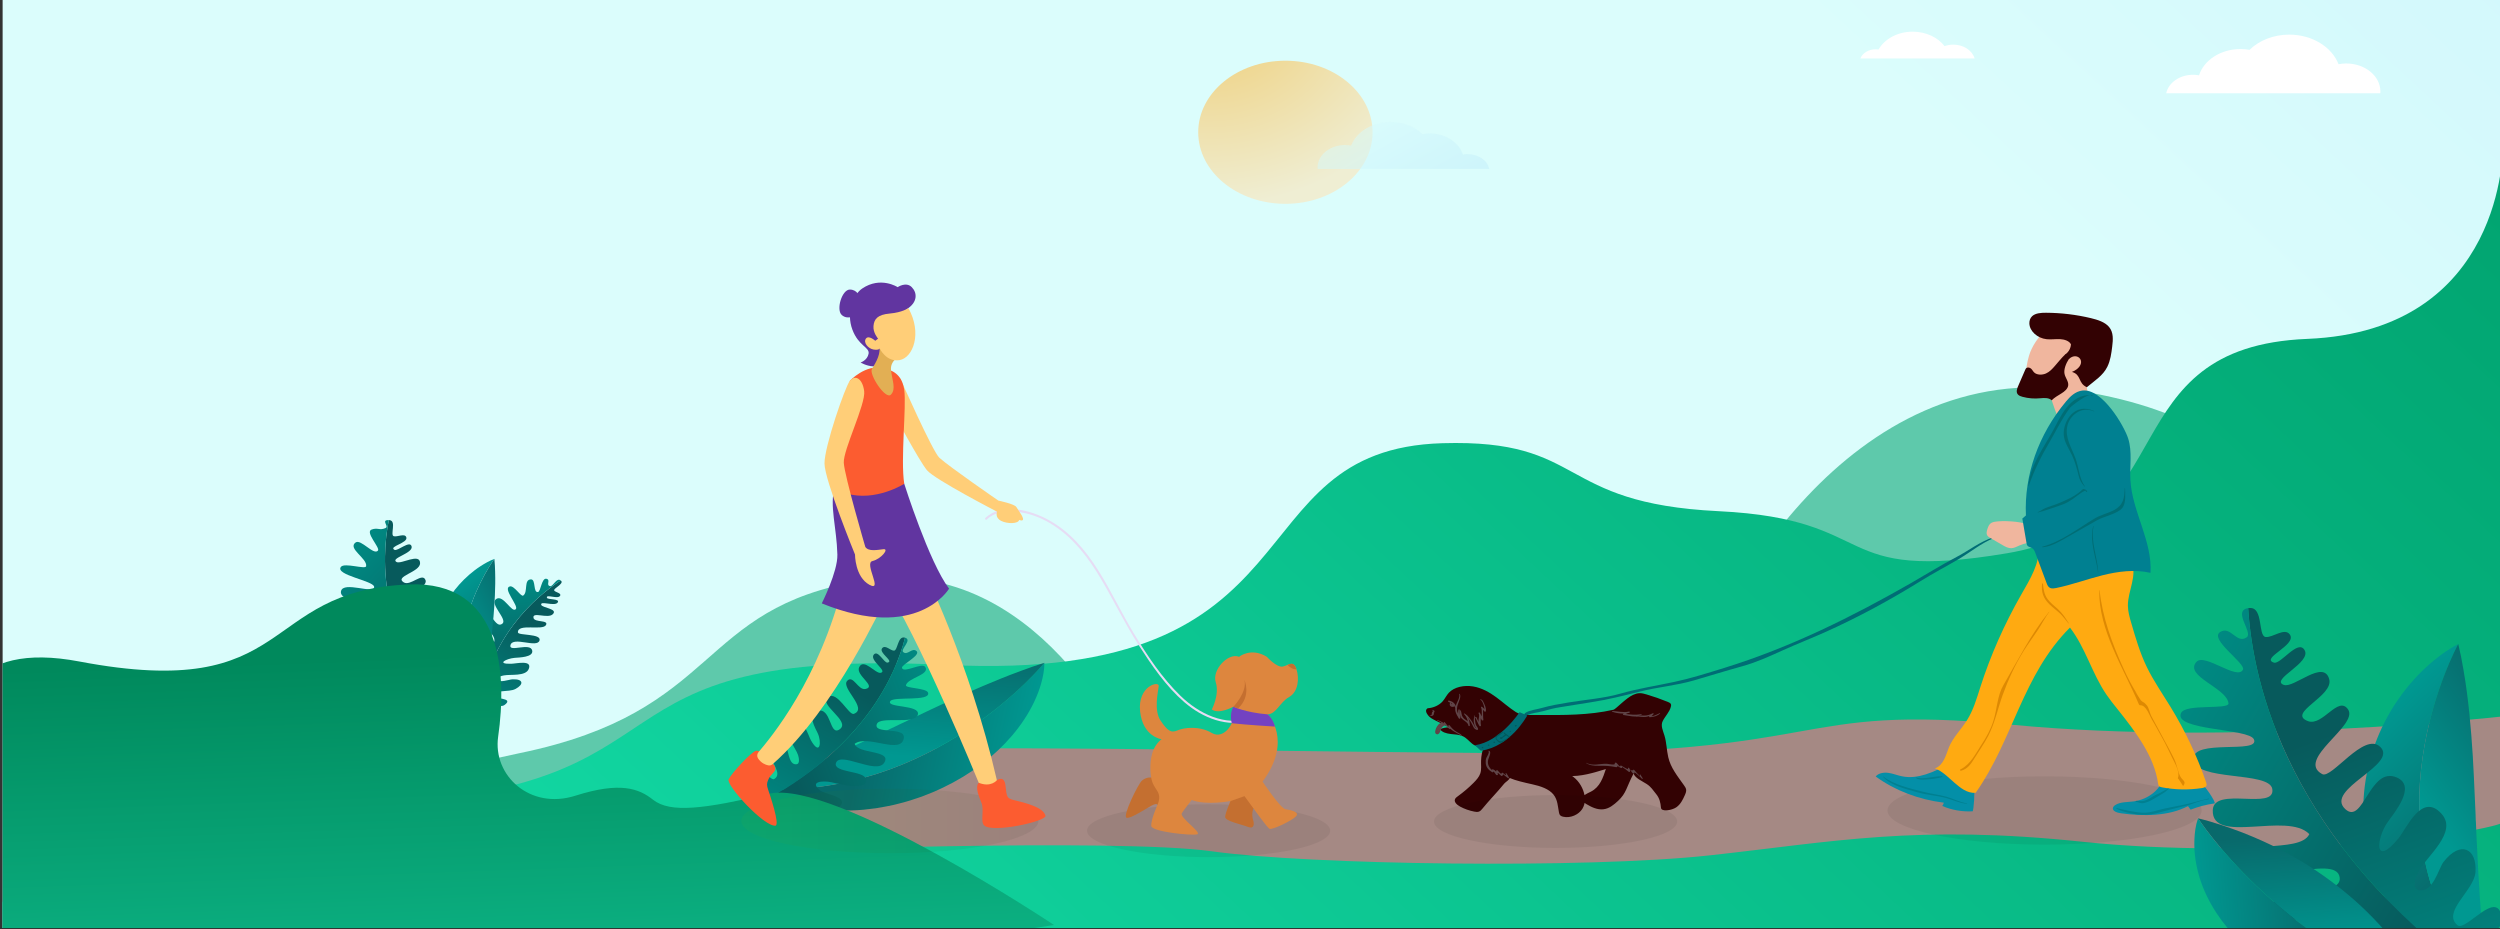 <?xml version="1.0" encoding="utf-8"?>
<!-- Generator: Adobe Illustrator 23.0.1, SVG Export Plug-In . SVG Version: 6.00 Build 0)  -->
<svg version="1.1" id="Layer_1" xmlns="http://www.w3.org/2000/svg" xmlns:xlink="http://www.w3.org/1999/xlink" x="0px" y="0px"
	 viewBox="0 0 1902 707" style="enable-background:new 0 0 1902 707;" xml:space="preserve">
<rect x="0" y="0" width="1902" height="707" fill="#333333" stroke="none"/>
<style type="text/css">
	.st0{opacity:0.06;}
	.st1{clip-path:url(#SVGID_2_);fill:url(#SVGID_3_);}
	.st2{opacity:0.57;clip-path:url(#SVGID_2_);fill:url(#SVGID_4_);}
	.st3{opacity:0.57;clip-path:url(#SVGID_2_);fill:url(#SVGID_5_);}
	.st4{clip-path:url(#SVGID_2_);fill:url(#SVGID_6_);}
	.st5{clip-path:url(#SVGID_2_);fill:#A58984;}
	.st6{clip-path:url(#SVGID_2_);}
	.st7{fill:url(#SVGID_7_);}
	.st8{fill:url(#SVGID_8_);}
	.st9{fill:url(#SVGID_9_);}
	.st10{fill:url(#SVGID_10_);}
	.st11{fill:url(#SVGID_11_);}
	.st12{fill:url(#SVGID_12_);}
	.st13{fill:url(#SVGID_13_);}
	.st14{fill:url(#SVGID_14_);}
	.st15{fill:url(#SVGID_15_);}
	.st16{fill:url(#SVGID_16_);}
	.st17{fill:url(#SVGID_17_);}
	.st18{fill:url(#SVGID_18_);}
	.st19{fill:url(#SVGID_19_);}
	.st20{fill:url(#SVGID_20_);}
	.st21{fill:url(#SVGID_21_);}
	.st22{fill:url(#SVGID_22_);}
	.st23{fill:url(#SVGID_23_);}
	.st24{fill:url(#SVGID_24_);}
	.st25{clip-path:url(#SVGID_2_);fill:url(#SVGID_25_);}
	.st26{fill:#F9FBFC;}
	.st27{fill:#FFFFFF;}
	.st28{opacity:0.57;fill:url(#SVGID_26_);}
	.st29{opacity:0.5;fill:url(#SVGID_27_);}
	.st30{fill:#006D75;}
	.st31{fill:#048FA8;}
	.st32{fill:#F0B69E;}
	.st33{fill:#FFAA11;}
	.st34{fill:#330203;}
	.st35{fill:#008091;}
	.st36{fill:#DD8903;}
	.st37{fill:#604548;}
	.st38{fill:#00595B;}
	.st39{opacity:0.06;fill:url(#SVGID_28_);}
	.st40{fill:#E6DCF4;}
	.st41{fill:#FC5C30;}
	.st42{fill:#FFCE78;}
	.st43{fill:#6135A0;}
	.st44{fill:#E2AF54;}
	.st45{fill:#DD863E;}
	.st46{fill:#C46F30;}
	.st47{fill:#7342C1;}
</style>
<ellipse class="st0" cx="1194.5" cy="622" rx="92.5" ry="20.11"/>
<ellipse class="st0" cx="1559" cy="612" rx="138" ry="30"/>
<g>
	<g>
		<defs>
			<rect id="SVGID_1_" x="2" y="-199" width="1900" height="905"/>
		</defs>
		<clipPath id="SVGID_2_">
			<use xlink:href="#SVGID_1_"  style="overflow:visible;"/>
		</clipPath>
		<linearGradient id="SVGID_3_" gradientUnits="userSpaceOnUse" x1="1422.001" y1="69.727" x2="2983.654" y2="-1615.047">
			<stop  offset="0" style="stop-color:#DBFDFC"/>
			<stop  offset="0.997" style="stop-color:#ADE1F9"/>
		</linearGradient>
		<path class="st1" d="M-353.91,113.09c0,0,335.1-368.56,999.18-299.11c786.59,82.26,851.91-148.13,1173.04-269.2
			c429.74-162.02,793.42-176.98,1218.6,7.48L2857.3,393.83L281.29,747.14L-484,663.01L-353.91,113.09z"/>
		
			<linearGradient id="SVGID_4_" gradientUnits="userSpaceOnUse" x1="3665.39" y1="693.553" x2="3673.215" y2="1142.209" gradientTransform="matrix(-1 0 0 1 5400.135 0)">
			<stop  offset="0" style="stop-color:#00A16D"/>
			<stop  offset="0.997" style="stop-color:#16E4AF"/>
		</linearGradient>
		<path class="st2" d="M2213.89,606.57c-57.08-51.78-129.33-98.5-268.71-127.07c-214.86-44.05-184.63-153.04-362.28-181.96
			c-177.43-28.88-279.69,168.22-292.96,223.12c-5.8,23.99-16.92,53.53-31.3,85.92H2213.89z"/>
		
			<linearGradient id="SVGID_5_" gradientUnits="userSpaceOnUse" x1="4257.443" y1="728.106" x2="4263.094" y2="1052.097" gradientTransform="matrix(1 0 0 1 -3738.468 0)">
			<stop  offset="0" style="stop-color:#00A16D"/>
			<stop  offset="0.997" style="stop-color:#16E4AF"/>
		</linearGradient>
		<path class="st3" d="M100.68,759.15c88.31-67.46,110.9-148.48,294.21-186.06c155.22-31.82,133.38-110.56,261.72-131.45
			c128.18-20.87,202.05,121.53,211.64,161.19c9.46,39.14,38.52,98.72,70.1,156.33H100.68z"/>
		<linearGradient id="SVGID_6_" gradientUnits="userSpaceOnUse" x1="1750.701" y1="-139.262" x2="458.985" y2="1243.77">
			<stop  offset="0" style="stop-color:#00A16D"/>
			<stop  offset="0.997" style="stop-color:#16E4AF"/>
		</linearGradient>
		<path class="st4" d="M-58.43,739.6c0,0,77.38-117.88,338.53-128.04s149.92-119.91,440.09-105.68
			c290.17,14.23,215.24-163.94,377.22-168.69c110.45-3.24,84.98,45.62,210.11,51.72c125.13,6.1,83.42,54.87,219.44,32.01
			c136.02-22.86,77.98-157,228.51-163.1s148.71-146.33,148.71-146.33l35.32,606.78L-58.43,739.6z"/>
		<path class="st5" d="M574.96,647.68c0,0,273.8-10.3,347.12,0c73.31,10.3,284.28,13.39,378.54,3.09
			c94.26-10.3,157.1-23.7,284.28-10.3c127.18,13.39,295.75-3.09,321.68-15.45l-3.74-79.84c0,0-200.49,22.67-372.55,6.18
			c-172.06-16.48-131.67,23.7-387.52,21.63c-255.85-2.06-357.75-6.03-514.65-1.73L574.96,647.68z"/>
		<g class="st6">
			<g>
				
					<linearGradient id="SVGID_7_" gradientUnits="userSpaceOnUse" x1="6822.731" y1="3107.681" x2="6936.344" y2="3161.551" gradientTransform="matrix(-0.795 -0.606 -0.606 0.795 8089.655 2238.447)">
					<stop  offset="0" style="stop-color:#009891"/>
					<stop  offset="0.997" style="stop-color:#08696B"/>
				</linearGradient>
				<path class="st7" d="M794.55,504.25c0.05,5.39-0.99,10.44-2.34,15.36c-1.33,4.95-3.2,9.67-5.36,14.28
					c-4.38,9.18-10.07,17.81-16.89,25.78c-13.6,15.94-31.5,29.49-52.45,39.51c-2.63,1.24-5.24,2.48-7.97,3.6
					c-2.74,1.09-5.45,2.22-8.22,3.26c-2.84,0.95-5.64,1.94-8.49,2.84c-1.41,0.46-2.86,0.88-4.32,1.27
					c-1.45,0.41-2.92,0.79-4.38,1.16l-4.39,1.11c-1.47,0.35-3,0.61-4.49,0.91c-3,0.59-5.99,1.15-9.02,1.61
					c-3.05,0.41-6.12,0.75-9.16,1.08c-3.04,0.34-6.16,0.43-9.24,0.56c-6.13,0.34-12.38,0.01-18.49-0.37
					c-3.07-0.26-6.15-0.69-9.18-1.1c-1.52-0.23-3.03-0.42-4.53-0.68c-1.51-0.32-3.01-0.61-4.51-0.96c-2.99-0.68-5.94-1.38-8.85-2.2
					c-2.92-0.92-5.79-1.9-8.61-2.98c-1.41-0.55-2.81-1.02-4.19-1.64c-1.38-0.65-2.75-1.29-4.1-1.96c-2.7-1.4-5.34-2.77-7.88-4.45
					C710.82,608.12,794.55,504.25,794.55,504.25z"/>
				
					<linearGradient id="SVGID_8_" gradientUnits="userSpaceOnUse" x1="6897.537" y1="3165.888" x2="6945.028" y2="3094.609" gradientTransform="matrix(-0.795 -0.606 -0.606 0.795 8089.655 2238.447)">
					<stop  offset="0" style="stop-color:#009891"/>
					<stop  offset="0.997" style="stop-color:#08696B"/>
				</linearGradient>
				<path class="st8" d="M589.63,594.65l3.86-1.75c2.54-1.17,5.03-2.24,7.48-3.25c2.44-1.12,4.83-2.21,7.19-3.23l3.51-1.49
					c1.15-0.56,2.3-1.06,3.44-1.59c2.28-1.04,4.53-2.01,6.75-2.97c4.4-2.15,8.75-3.91,12.96-5.95c4.25-1.87,8.36-3.92,12.49-5.74
					c4.07-2.01,8.17-3.76,12.18-5.75l12.08-5.68l6.02-2.89c2.06-0.87,4.03-1.92,6.04-2.88c16.19-7.64,32.57-15.65,50.47-23.59
					c8.93-4,18.26-7.97,28.15-11.94c4.95-1.98,10.05-3.96,15.4-5.9c5.32-1.97,10.82-3.91,16.91-5.8c0,0-83.73,103.86-217.07,95.99
					c2.82-1.5,5.54-2.69,8.2-3.91L589.63,594.65z"/>
			</g>
			<g>
				
					<linearGradient id="SVGID_9_" gradientUnits="userSpaceOnUse" x1="7451.221" y1="886" x2="7408.656" y2="778.483" gradientTransform="matrix(-0.992 -0.123 -0.123 0.992 8089.544 660.65)">
					<stop  offset="0" style="stop-color:#008982"/>
					<stop  offset="0.997" style="stop-color:#075A5C"/>
				</linearGradient>
				<path class="st9" d="M575.92,612.33c-4.34-2.78-9.61-6.02-7.14-10.64c1.39-2.61,7.24,2.3,10.04,0.52
					c4.8-3.05-7.25-8.83-5.78-13.82c3.59-12.22,12.44,6.46,16.06,4.26c6.83-4.14-3.74-13.61-2.97-20.42
					c1-8.89,7.77-11.31,12.56-2.29c1.37,2.57,1.67,11.99,7.16,11.53c3.16-0.27,1.76-5.59,1.32-7.01
					c-1.77-5.77-11.77-16.16-4.53-22.19c8.91-7.42,11.98,6.9,14.32,10.98c6.99,12.19,8.28,1.34,5.2-5.33
					c-1.7-3.68-8.49-14.82-0.29-17.09c10.78-2.99,9.02,19.37,16.79,14.13c9.36-6.31-16.78-18.95-8.56-24.68
					c7.02-4.9,15.69,14.25,19.53,12.81c10.99-4.11-10.16-19.72-5.08-25.12c4.64-4.93,8.22,7.54,14.03,6.19
					c8.6-2.01-7.89-10.42-4.94-16.53c3.49-7.23,12.44,5.16,16.4,4.26c5.6-1.26-8.78-9.48-5.31-13.81c3.23-4.02,7.84,6.5,10.51,6.03
					c5.43-0.97-7.33-7.56-3.98-11.1c2.42-2.56,6.14,2,8.84,2.01c2.93,0,2.82-10.96,7.89-9.98c0.2,0.04,0.38,0.08,0.56,0.13
					C681.7,512.45,657.89,569.54,575.92,612.33z"/>
				
					<linearGradient id="SVGID_10_" gradientUnits="userSpaceOnUse" x1="7337.283" y1="779.98" x2="7448.083" y2="840" gradientTransform="matrix(-0.992 -0.123 -0.123 0.992 8089.544 660.65)">
					<stop  offset="0" style="stop-color:#008982"/>
					<stop  offset="0.997" style="stop-color:#075A5C"/>
				</linearGradient>
				<path class="st10" d="M688.55,485.15c5.78,1.63-3.61,8.8-1.48,10.85c3.25,3.13,6.71-3.63,10.17-0.72
					c3.79,3.19-11.71,10.43-11.03,12.85c1.25,4.45,15.36-4.45,17.75-0.68c3.73,5.9-13.17,8.21-14.73,13.84
					c-0.68,2.46,15.9,2.03,16.87,5.8c1.78,6.91-26.28,2.45-28.78,6.34c-3.41,5.28,22.94,2.47,20.99,10.21
					c-2.06,8.19-28.92,0.73-31.23,7.27c-2.83,8.02,21.88,1.57,20.55,10.59c-1.93,13.06-27.68-3.02-37.38,4.37
					c2.08,8.08,28.9,4.47,22.37,14.53c-5.91,9.1-33.52-9.01-36.6,0.04c-2.57,7.56,21.48,5.73,22.7,12.23
					c1.85,9.83-20.66,3.63-25.96,2.51c-7.23-1.52-17.47-0.48-8.56,6.29c4.07,3.09,21.62,4.71,14.95,11.84
					c-7.07,7.55-21.21-3.92-27.93-4.99c-9.86-1.57-3.14,4.47,0.9,8.47c3.84,3.8,7.88,7.67,2.44,9.88
					c-7.2,2.92-14.45-13.13-18.72-9.26c-4.39,3.97,0.25,8.42-6.78,6.85c-6.12-1.37-6.94-5.92-9.82-9.62
					c-0.89-0.74-2.07-1.51-3.31-2.3C657.89,569.54,681.7,512.45,688.55,485.15z"/>
			</g>
		</g>
		<g class="st6">
			<g>
				
					<linearGradient id="SVGID_11_" gradientUnits="userSpaceOnUse" x1="614.623" y1="-440.262" x2="584.078" y2="-517.416" gradientTransform="matrix(0.561 0.828 -0.828 0.561 -348.071 283.625)">
					<stop  offset="0" style="stop-color:#008982"/>
					<stop  offset="0.997" style="stop-color:#075A5C"/>
				</linearGradient>
				<path class="st11" d="M364.01,542.77c3.6,1.38,7.87,3.09,10.68,0.27c1.59-1.59-4.18-3.06-3.7-5.13
					c0.81-3.53,9.29,0.92,12.72-1.49c8.39-5.91-9.14-4.44-8.61-7.07c0.99-4.96,11.88-2.5,16.96-5.14c6.63-3.45,6.3-7.81-2.33-7.38
					c-2.46,0.12-9.94,3.06-11.38,0.01c-0.83-1.76,3.8-2.76,5.06-3c5.1-0.96,16.52,0.9,18.86-4.9c2.88-7.14-9.34-4.05-13.3-3.95
					c-11.84,0.32-3.77-3.93,2.47-4.49c3.43-0.31,14.39-0.39,13.48-5.46c-1.2-6.67-18.13,1.61-16.58-4.21
					c1.87-7.01,20.35,2.62,22.14-3.6c1.53-5.31-16.31-3.59-16.45-6.09c-0.39-7.15,18.77-1.12,21.33-5.58
					c2.34-4.07-8.61-1.85-9.45-5.36c-1.25-5.19,10.75,0.74,14.56-2.83c4.51-4.22-8.12-4.87-8.73-7.25
					c-0.85-3.37,10.31,1.52,12.55-1.74c2.09-3.02-7.67-2-8.17-3.56c-1.03-3.18,8.33,1.38,10-1.55c1.21-2.12-3.58-2.58-4.48-4
					c-0.97-1.54,7.65-5.08,5.22-7.44c-0.1-0.09-0.19-0.17-0.29-0.25C407.45,454.17,370.58,485.48,364.01,542.77z"/>
				
					<linearGradient id="SVGID_12_" gradientUnits="userSpaceOnUse" x1="541.172" y1="-511.873" x2="609.765" y2="-474.715" gradientTransform="matrix(0.561 0.828 -0.828 0.561 -348.071 283.625)">
					<stop  offset="0" style="stop-color:#008982"/>
					<stop  offset="0.997" style="stop-color:#075A5C"/>
				</linearGradient>
				<path class="st12" d="M426.57,441.59c-3.18-2.51-5.7,4.8-8.01,4.35c-3.52-0.69,0.64-4.73-2.77-5.6
					c-3.74-0.95-4.32,9.6-6.44,10.04c-3.89,0.81-1.56-9.56-5.3-9.58c-5.85-0.03-2.1,9.64-5.99,12.31c-1.7,1.17-6.81-7.72-10.08-6.99
					c-6,1.33,6.71,14.66,4.49,17.26c-3.02,3.53-9.47-11.28-14.89-7.71c-5.74,3.78,8.93,15.49,4.57,18.86
					c-5.35,4.13-8.42-11.03-15.05-7.36c-9.6,5.31,11.46,13.61,8.86,21.15c-7.01,1.56-13-13.77-18.72-7.03
					c-5.18,6.11,18.06,14.72,11.99,19.31c-5.07,3.84-11.55-9.44-17.03-7.96c-8.3,2.25,3.95,12.09,6.56,14.51
					c3.57,3.31,6.12,9.05-2.11,6.58c-3.76-1.13-10.79-9.85-14.18-3.99c-3.59,6.21,10.04,9.9,13.08,13.09
					c4.47,4.69-2.47,3.13-6.93,2.31c-4.24-0.78-8.6-1.64-8.53,1.96c0.08,4.76,15.02,3.31,13.4,6.83c-1.66,3.62-6.68,2.64-3.13,5.83
					c3.08,2.78,6.92,1.72,10.76,2.02c0.87,0.23,1.86,0.59,2.89,0.99C370.58,485.48,407.45,454.17,426.57,441.59z"/>
			</g>
			<g>
				
					<linearGradient id="SVGID_13_" gradientUnits="userSpaceOnUse" x1="1664.012" y1="983.494" x2="1724.057" y2="1011.965" gradientTransform="matrix(0.888 0.459 -0.459 0.888 -689.383 -1184.757)">
					<stop  offset="0" style="stop-color:#009891"/>
					<stop  offset="0.997" style="stop-color:#08696B"/>
				</linearGradient>
				<path class="st13" d="M376.14,425.21c-3.89,1.48-7.24,3.4-10.4,5.44c-3.19,2.03-6.07,4.26-8.78,6.6
					c-5.38,4.69-10,9.87-13.82,15.41c-7.67,11.06-12.4,23.54-13.75,36.5c-0.15,1.62-0.32,3.24-0.36,4.87
					c-0.02,1.63-0.07,3.26-0.04,4.9c0.11,1.64,0.19,3.28,0.34,4.91c0.06,0.82,0.17,1.63,0.29,2.45c0.11,0.82,0.25,1.63,0.39,2.45
					l0.43,2.44c0.16,0.81,0.4,1.62,0.6,2.43c0.41,1.62,0.85,3.22,1.37,4.82c0.56,1.59,1.18,3.18,1.79,4.74
					c0.6,1.57,1.41,3.11,2.19,4.64c1.47,3.07,3.46,6.01,5.44,8.86c1.05,1.42,2.22,2.79,3.36,4.15c0.59,0.67,1.15,1.35,1.76,2.01
					c0.65,0.64,1.29,1.29,1.95,1.92c1.33,1.26,2.66,2.5,4.06,3.68c1.48,1.16,2.99,2.28,4.56,3.34c0.79,0.53,1.52,1.08,2.36,1.57
					c0.86,0.49,1.7,0.97,2.56,1.44c1.76,0.92,3.49,1.81,5.41,2.57C324.83,494.91,376.14,425.21,376.14,425.21z"/>
				
					<linearGradient id="SVGID_14_" gradientUnits="userSpaceOnUse" x1="1703.558" y1="1015.067" x2="1734.684" y2="968.351" gradientTransform="matrix(0.888 0.459 -0.459 0.888 -689.383 -1184.757)">
					<stop  offset="0" style="stop-color:#009891"/>
					<stop  offset="0.997" style="stop-color:#08696B"/>
				</linearGradient>
				<path class="st14" d="M368.48,549.9l0.18-2.36c0.13-1.56,0.2-3.07,0.24-4.54c0.12-1.5,0.24-2.96,0.31-4.39l0.09-2.12
					c0.08-0.72,0.12-1.41,0.18-2.11c0.11-1.4,0.18-2.76,0.25-4.1c0.31-2.73,0.36-5.34,0.65-7.95c0.16-2.58,0.48-5.15,0.63-7.66
					c0.31-2.54,0.42-5.02,0.72-7.52l0.7-7.45l0.4-3.73c0.05-1.24,0.25-2.49,0.38-3.74c0.96-9.99,2.14-20.18,2.84-31.08
					c0.38-5.45,0.62-11.08,0.71-16.99c0.04-2.96,0.03-5.98-0.07-9.12c-0.07-3.13-0.22-6.34-0.57-9.83c0,0-51.3,69.7-8.28,132.14
					c0.29-1.79,0.39-3.44,0.51-5.07L368.48,549.9z"/>
			</g>
			<g>
				
					<linearGradient id="SVGID_15_" gradientUnits="userSpaceOnUse" x1="1755.192" y1="655.821" x2="1712.895" y2="548.981" gradientTransform="matrix(0.97 0.242 -0.242 0.97 -1206.402 -500.488)">
					<stop  offset="0" style="stop-color:#008982"/>
					<stop  offset="0.997" style="stop-color:#075A5C"/>
				</linearGradient>
				<path class="st15" d="M347.49,554.84c5.52-1.37,12.15-2.91,11.87-8.19c-0.16-2.98-8.13,0.01-10.05-2.6
					c-3.3-4.46,11.14-6.39,12-11.72c2.11-13.05-15.12,2.46-17.66-0.8c-4.77-6.16,9.9-12.15,12.28-19.04c3.1-9-2.4-13.46-11.22-6.13
					c-2.52,2.09-7.14,11.2-12.3,9.05c-2.97-1.24,0.85-6,1.93-7.26c4.38-5.09,18.93-12.15,14.62-20.28
					c-5.3-10.01-14.88,3.04-19.04,6.3c-12.43,9.75-8.7-1.25-2.63-6.82c3.35-3.07,15.11-11.86,8.13-16.62
					c-9.17-6.26-17.71,16.15-22.9,8.62c-6.25-9.06,25.1-13.33,19.7-21.48c-4.61-6.96-21.88,9.08-24.98,6.48
					c-8.86-7.42,18.99-16.13,16.5-22.98c-2.27-6.26-11.49,4.83-16.55,1.71c-7.48-4.62,12.5-7.74,12.42-14.63
					c-0.09-8.15-14.52,1.19-17.99-0.91c-4.9-2.97,12.94-6.55,11.53-11.85c-1.31-4.93-10.65,3.93-13.04,2.64
					c-4.86-2.62,10.63-5.13,8.99-9.62c-1.19-3.25-6.92,0.06-9.56-0.77c-2.87-0.9,2.28-11.58-3.12-12.2
					c-0.21-0.02-0.41-0.04-0.6-0.04C289.98,424.49,287.03,487.65,347.49,554.84z"/>
				
					<linearGradient id="SVGID_16_" gradientUnits="userSpaceOnUse" x1="1642.37" y1="552.836" x2="1749.87" y2="611.069" gradientTransform="matrix(0.97 0.242 -0.242 0.97 -1206.402 -500.488)">
					<stop  offset="0" style="stop-color:#008982"/>
					<stop  offset="0.997" style="stop-color:#075A5C"/>
				</linearGradient>
				<path class="st16" d="M295.82,395.69c-6.4-0.19,0.49,4.72-2.53,6.06c-4.61,2.05-5.89-0.63-10.61,1.15
					c-5.16,1.94,6.65,13.82,4.88,15.97c-3.26,3.97-12.97-9.1-17.04-6.15c-6.36,4.61,9.1,12.1,8.04,18.08
					c-0.46,2.61-16.47-2.93-19.15,0.45c-4.91,6.2,24.56,10.53,25.22,15.1c0.9,6.21-23.56-4.68-25.21,3.49
					c-1.75,8.65,27.94,9.66,27.19,16.77c-0.92,8.72-22.11-5.24-24.95,3.99c-4.12,13.37,28.45,5.61,34.53,15.84
					c-5.75,7.26-30.3-4.57-28.54,7.28c1.6,10.72,36.9,1.57,35.75,11.36c-0.96,8.18-23.63-1.04-27.81,4.93
					c-6.33,9.03,18.53,9.94,24.22,10.48c7.76,0.75,17.3,4.93,5.48,8.8c-5.4,1.77-23.29-2.09-20.05,6.94
					c3.44,9.57,22.53,2.73,29.59,3.77c10.36,1.52,1.02,5.35-4.77,8c-5.5,2.53-11.23,5.06-6.92,8.9c5.7,5.08,20.15-8.36,22.56-3.26
					c2.47,5.23-4.11,8.15,3.49,8.79c6.61,0.55,9.5-3.64,14.01-6.36c1.21-0.45,2.71-0.83,4.29-1.23
					C287.03,487.65,289.98,424.49,295.82,395.69z"/>
			</g>
			<g>
				
					<linearGradient id="SVGID_17_" gradientUnits="userSpaceOnUse" x1="2022.009" y1="1016.898" x2="2046.272" y2="971.845" gradientTransform="matrix(0.798 -0.603 0.603 0.798 -1941.672 948.469)">
					<stop  offset="0" style="stop-color:#009891"/>
					<stop  offset="0.997" style="stop-color:#08696B"/>
				</linearGradient>
				<path class="st17" d="M319.37,535.2c-0.9-0.97-1.82-1.87-2.73-2.78l-2.75-2.63c-7.32-6.86-14.78-12.62-22.96-17.86
					c-8.17-5.24-16.96-9.96-27.19-14.13c-5.09-2.1-10.57-4.05-16.56-5.86c-3.01-0.9-6.15-1.75-9.49-2.56
					c-3.34-0.82-6.81-1.59-10.81-2.25c0,0,40.8,51.05,109.43,68.56c-1.9-3.04-3.9-5.44-5.79-7.87c-0.93-1.24-1.91-2.31-2.84-3.43
					c-0.93-1.14-1.86-2.21-2.79-3.26C323.02,539.08,321.23,537.02,319.37,535.2z"/>
				
					<linearGradient id="SVGID_18_" gradientUnits="userSpaceOnUse" x1="1985.305" y1="976.851" x2="2036.995" y2="1003.423" gradientTransform="matrix(0.798 -0.603 0.603 0.798 -1941.672 948.469)">
					<stop  offset="0" style="stop-color:#009891"/>
					<stop  offset="0.997" style="stop-color:#08696B"/>
				</linearGradient>
				<path class="st18" d="M226.88,487.12c-0.74,3.31-0.74,6.4-0.54,9.38c0.22,2.99,0.7,5.88,1.43,8.66
					c1.47,5.56,3.76,10.76,6.73,15.58c5.93,9.65,14.41,17.88,24.59,24.48c10.19,6.57,22.16,11.53,35.35,13.82
					c3.25,0.62,6.68,0.95,10.06,1.21c3.46,0.15,6.87,0.27,10.41,0.01c1.76-0.12,3.51-0.25,5.28-0.48c1.8-0.28,3.55-0.51,5.34-0.89
					c0.9-0.19,1.76-0.33,2.66-0.57l2.69-0.73c1.81-0.56,3.58-1.11,5.41-1.9C267.69,538.17,226.88,487.12,226.88,487.12z"/>
			</g>
		</g>
		<g class="st6">
			<g>
				
					<linearGradient id="SVGID_19_" gradientUnits="userSpaceOnUse" x1="1744.811" y1="1103.939" x2="1863.991" y2="1160.448" gradientTransform="matrix(0.937 0.35 -0.35 0.937 556.391 -1095.007)">
					<stop  offset="0" style="stop-color:#009891"/>
					<stop  offset="0.997" style="stop-color:#08696B"/>
				</linearGradient>
				<path class="st19" d="M1870.24,490c-7.08,3.59-13,7.93-18.51,12.45c-5.58,4.52-10.49,9.36-15.07,14.37
					c-9.05,10.06-16.5,20.91-22.31,32.3c-11.66,22.76-17.28,47.69-16.24,72.93c0.16,3.15,0.29,6.3,0.68,9.46
					c0.43,3.15,0.78,6.3,1.3,9.45c0.67,3.14,1.28,6.28,2.03,9.4c0.35,1.56,0.78,3.12,1.26,4.67c0.44,1.56,0.94,3.1,1.45,4.65
					l1.51,4.62c0.54,1.53,1.23,3.05,1.84,4.57c1.25,3.04,2.55,6.05,3.99,9.03c1.53,2.97,3.16,5.9,4.78,8.8
					c1.6,2.91,3.6,5.73,5.52,8.52c3.69,5.63,8.36,10.92,12.98,16.05c2.41,2.53,5.06,4.96,7.64,7.35c1.32,1.19,2.6,2.38,3.95,3.53
					c1.44,1.12,2.84,2.24,4.3,3.33c2.91,2.18,5.82,4.31,8.86,6.32c3.17,1.95,6.39,3.82,9.72,5.57c1.68,0.87,3.23,1.79,4.98,2.58
					c1.79,0.77,3.54,1.55,5.33,2.29c3.65,1.43,7.23,2.83,11.15,3.93C1790.96,633.99,1870.24,490,1870.24,490z"/>
				
					<linearGradient id="SVGID_20_" gradientUnits="userSpaceOnUse" x1="1824.216" y1="1165.322" x2="1882.289" y2="1078.162" gradientTransform="matrix(0.937 0.35 -0.35 0.937 556.391 -1095.007)">
					<stop  offset="0" style="stop-color:#009891"/>
					<stop  offset="0.997" style="stop-color:#08696B"/>
				</linearGradient>
				<path class="st20" d="M1890.49,731.69l-0.32-4.58c-0.18-3.03-0.47-5.95-0.81-8.78c-0.19-2.9-0.38-5.75-0.64-8.52l-0.43-4.1
					c-0.05-1.39-0.17-2.75-0.24-4.11c-0.18-2.71-0.43-5.35-0.68-7.95c-0.17-5.33-0.8-10.35-0.97-15.44
					c-0.42-5.01-0.53-10.02-0.93-14.89c-0.12-4.95-0.6-9.75-0.72-14.62l-0.73-14.49l-0.28-7.26c-0.25-2.4-0.22-4.85-0.31-7.28
					c-0.96-19.43-1.54-39.28-3.25-60.42c-0.8-10.57-1.91-21.47-3.41-32.88c-0.76-5.7-1.62-11.53-2.69-17.56
					c-1.02-6.02-2.21-12.18-3.85-18.83c0,0-79.28,143.99,21.14,256.18c0.05-3.49-0.22-6.7-0.43-9.87L1890.49,731.69z"/>
			</g>
			<g>
				
					<linearGradient id="SVGID_21_" gradientUnits="userSpaceOnUse" x1="1930.796" y1="1095.166" x2="1846.534" y2="882.324" gradientTransform="matrix(1 0.03 -0.03 1 -30.017 -387.095)">
					<stop  offset="0" style="stop-color:#008982"/>
					<stop  offset="0.997" style="stop-color:#075A5C"/>
				</linearGradient>
				<path class="st21" d="M1888.72,746.82c9.78-4.48,21.57-9.64,18.37-19.57c-1.81-5.6-15.41,2.77-20.37-1.51
					c-8.5-7.34,17.89-15.9,16.83-26.3c-2.6-25.46-27.43,9.81-33.88,4.48c-12.16-10.05,12.64-26.4,13.67-40.27
					c1.34-18.11-11.34-24.69-24.37-7.8c-3.72,4.82-7.88,23.67-18.74,21.34c-6.25-1.34-1.42-11.67,0-14.42
					c5.73-11.13,29.75-29.48,17.48-43.42c-15.11-17.17-26.68,10.82-32.92,18.42c-18.64,22.71-17.13,0.58-8.43-12.03
					c4.8-6.95,22.66-27.62,7.03-34.27c-20.54-8.74-25.43,36.63-39.07,24.12c-16.43-15.06,40.86-33.8,26.51-47.42
					c-12.25-11.63-36.89,24.65-44.08,20.78c-20.54-11.05,27.86-37.03,19.68-49.18c-7.47-11.09-19.35,13.07-30.52,8.86
					c-16.52-6.22,19.79-18.92,16.15-31.96c-4.29-15.42-26.93,7.2-34.56,4.4c-10.78-3.96,21.22-16.81,15.87-26.39
					c-4.97-8.9-18.2,11.08-23.39,9.44c-10.54-3.32,17.57-13.34,12.19-21.29c-3.9-5.76-13.08,2.47-18.51,1.79
					c-5.89-0.74-1.52-22.73-12.08-22.06c-0.42,0.03-0.8,0.07-1.17,0.12C1713.88,519.26,1740.17,640.01,1888.72,746.82z"/>
				
					<linearGradient id="SVGID_22_" gradientUnits="userSpaceOnUse" x1="1704.32" y1="886.979" x2="1922.747" y2="1005.301" gradientTransform="matrix(1 0.03 -0.03 1 -30.017 -387.095)">
					<stop  offset="0" style="stop-color:#008982"/>
					<stop  offset="0.997" style="stop-color:#075A5C"/>
				</linearGradient>
				<path class="st22" d="M1710.41,462.67c-12.23,1.81,3.94,18.6-1.11,22.18c-7.71,5.46-12.11-9.01-20.16-4.04
					c-8.81,5.44,19.59,23.94,17.32,28.62c-4.18,8.63-29.18-12.85-35.41-5.87c-9.73,10.91,23.36,19.84,24.37,31.54
					c0.44,5.11-32.71,0.04-36.08,7.36c-6.18,13.43,51.87,11.61,55.44,20.05c4.85,11.48-47.02-0.86-46.02,15.19
					c1.06,16.99,57.84,8.81,60.01,22.55c2.66,16.83-44.56-2.41-45.29,16.06c-1.06,26.74,56.76,0.96,73.45,18.28
					c-7.24,15.71-59.76,1.64-50.43,23.5c8.44,19.79,70.75-9.57,73.51,9.38c2.31,15.84-45.32,6.06-50.23,18.79
					c-7.43,19.28,40.14,12.54,51.2,11.64c15.1-1.22,35.28,3.47,14.82,14.81c-9.35,5.18-45.21,3.96-34.5,19.98
					c11.35,16.97,44.1-2.49,57.99-2.92c20.41-0.64,4.63,9.79-5,16.8c-9.15,6.66-18.73,13.41-8.63,19.22
					c13.37,7.69,33.98-22.7,41.11-13.85c7.32,9.08-3.68,16.86,11.05,15.48c12.82-1.2,16.18-10.13,23.36-16.83
					c2.07-1.27,4.72-2.5,7.52-3.78C1740.17,640.01,1713.88,519.26,1710.41,462.67z"/>
			</g>
			<g>
				
					<linearGradient id="SVGID_23_" gradientUnits="userSpaceOnUse" x1="2074.777" y1="776.635" x2="2115.818" y2="700.429" gradientTransform="matrix(0.85 -0.527 0.527 0.85 -410.916 1154.09)">
					<stop  offset="0" style="stop-color:#009891"/>
					<stop  offset="0.997" style="stop-color:#08696B"/>
				</linearGradient>
				<path class="st23" d="M1822.21,717.52c-1.36-1.79-2.77-3.47-4.15-5.16l-4.22-4.89c-11.27-12.78-23-23.69-36.08-33.78
					c-13.06-10.09-27.28-19.38-44.08-27.92c-8.37-4.29-17.43-8.36-27.38-12.27c-5.01-1.94-10.26-3.83-15.85-5.66
					c-5.59-1.85-11.43-3.63-18.19-5.29c0,0,60.34,93.3,175.15,132.48c-2.68-5.49-5.65-9.88-8.43-14.31
					c-1.37-2.25-2.85-4.23-4.23-6.29c-1.37-2.08-2.77-4.06-4.16-5.98C1827.74,724.7,1825.05,720.9,1822.21,717.52z"/>
				
					<linearGradient id="SVGID_24_" gradientUnits="userSpaceOnUse" x1="2011.35" y1="708.436" x2="2099.92" y2="753.966" gradientTransform="matrix(0.85 -0.527 0.527 0.85 -410.916 1154.09)">
					<stop  offset="0" style="stop-color:#009891"/>
					<stop  offset="0.997" style="stop-color:#08696B"/>
				</linearGradient>
				<path class="st24" d="M1672.26,622.55c-1.92,5.61-2.53,10.92-2.75,16.09c-0.21,5.17,0.06,10.23,0.78,15.11
					c1.45,9.76,4.38,19.04,8.56,27.72c8.33,17.41,21.33,32.7,37.59,45.4c16.27,12.66,35.93,22.77,58.21,28.45
					c5.48,1.5,11.32,2.51,17.09,3.4c5.93,0.72,11.78,1.36,17.93,1.38c3.06,0.03,6.09,0.03,9.19-0.13c3.15-0.25,6.21-0.4,9.38-0.84
					c1.58-0.21,3.1-0.34,4.7-0.63l4.78-0.91c3.22-0.72,6.39-1.45,9.69-2.56C1732.59,715.85,1672.26,622.55,1672.26,622.55z"/>
			</g>
		</g>
		
			<linearGradient id="SVGID_25_" gradientUnits="userSpaceOnUse" x1="5069.512" y1="2151.625" x2="5202.558" y2="1784.581" gradientTransform="matrix(-0.927 0.374 -0.374 -0.927 5883.953 595.277)">
			<stop  offset="0" style="stop-color:#00895C"/>
			<stop  offset="0.997" style="stop-color:#14CC9C"/>
		</linearGradient>
		<path class="st25" d="M801.88,703.73c0,0-167.41-111.39-216.75-99.84c-49.34,11.55-75.15,14.97-88.34,4.52
			c-10.66-8.45-24.83-13.93-59.14-3.01c-34.31,10.92-62.9-15.29-58.65-44.99c6.79-47.43,3.38-118.87-68.21-115.77
			c-115.03,4.99-84.76,90.07-250.42,58.63S-8.5,691.8-8.5,691.8l52.29,127.85L801.88,703.73z"/>
	</g>
	<g>
		<g>
			<path class="st26" d="M432.65,664.18"/>
			<path class="st26" d="M421.28,663.87"/>
		</g>
	</g>
	<path class="st27" d="M1648.04,70.97c1.71-8,10.2-14.09,20.44-14.09c1.56,0,3.08,0.15,4.55,0.42c3.69-11.5,16.41-19.99,31.58-19.99
		c2.35,0,4.64,0.21,6.85,0.6c7.22-7.07,18.06-11.57,30.18-11.57c17.58,0,32.45,9.46,37.52,22.5c1.88-0.35,3.83-0.56,5.84-0.56
		c14.37,0,26.01,9.56,26.01,21.35c0,0.45-0.05,0.89-0.08,1.33H1648.04z"/>
	<path class="st27" d="M1415.35,44.48c1.62-4.06,6.27-7,11.76-7c0.72,0,1.42,0.06,2.1,0.16c4.59-8,14.47-13.55,25.96-13.55
		c10.22,0,19.17,4.4,24.25,11c2.04-0.73,4.28-1.14,6.65-1.14c7.89,0,14.48,4.5,16.22,10.54H1415.35z"/>
	
		<radialGradient id="SVGID_26_" cx="919.359" cy="192.545" r="58.236" gradientTransform="matrix(2.992 0 0 2.456 -1831.009 -459.038)" gradientUnits="userSpaceOnUse">
		<stop  offset="0" style="stop-color:#FFAA11"/>
		<stop  offset="0.997" style="stop-color:#FFE2B3"/>
	</radialGradient>
	<ellipse class="st28" cx="977.93" cy="100.63" rx="66.33" ry="54.44"/>
	
		<linearGradient id="SVGID_27_" gradientUnits="userSpaceOnUse" x1="967.639" y1="80.971" x2="896.283" y2="211.532" gradientTransform="matrix(-1 0 0 1 2009.671 0)">
		<stop  offset="0" style="stop-color:#DBFDFC"/>
		<stop  offset="0.997" style="stop-color:#ADE1F9"/>
	</linearGradient>
	<path class="st29" d="M1133.04,128.53c-1.37-6.41-8.18-11.29-16.39-11.29c-1.25,0-2.47,0.12-3.64,0.34
		c-2.96-9.22-13.16-16.03-25.32-16.03c-1.89,0-3.72,0.17-5.49,0.48c-5.79-5.67-14.48-9.28-24.19-9.28
		c-14.09,0-26.02,7.58-30.08,18.04c-1.51-0.28-3.07-0.45-4.68-0.45c-11.52,0-20.85,7.66-20.85,17.12c0,0.36,0.04,0.71,0.07,1.07
		H1133.04z"/>
</g>
<ellipse class="st0" cx="1555.5" cy="616.61" rx="119.5" ry="25.98"/>
<g>
	<path class="st30" d="M1517.01,409.32c-9.69,3.88-18.07,10.89-26.83,16.04c-9.58,5.63-19.52,10.83-28.94,16.69
		c-22.63,14.06-47.19,27.44-72.13,38.64c-10.89,4.89-22.14,9.26-33.01,14.18c-9.9,4.48-19.86,9.05-30.67,12.04
		c-12.35,3.41-24.54,7.21-36.85,10.79c-13.5,3.92-27.63,5.04-41.26,8.52c-12.39,3.16-24.03,6.07-36.86,8.05
		c-7.74,1.19-15.45,2.56-23.21,3.73c-4.85,0.73-8.92,1.8-13.52,3.11c-3.55,1.02-8.88,1.32-11.84,3.07c-1.2,0.71-2.73-0.91-1.59-1.69
		c3.29-2.27,8.5-2.66,12.42-3.79c6.91-1.99,13.54-3.1,20.68-4.28c12.86-2.13,26.79-3.1,39.22-6.67c13.67-3.93,27.14-5.95,41.12-8.94
		c12.93-2.76,25.64-6.81,38.14-10.68c50.75-15.71,97.61-39.13,142.03-64.53c11.55-6.61,22.66-13.62,34.61-19.83
		c9.23-4.8,17.87-11.79,28.15-15.04C1517.12,408.59,1517.41,409.16,1517.01,409.32L1517.01,409.32z"/>
	<path class="st31" d="M1684.81,611.24c-6.3,0.89-12.45,2.5-18.21,4.76c-0.66-0.9-1.31-1.8-1.97-2.71
		c-14.84,7.75-33.79,7.85-51.13,5.44c-2.79-0.39-6.32-1.6-6.02-3.91c0.12-0.93,0.9-1.71,1.78-2.3c3.75-2.5,9.09-2.19,13.86-2.79
		c11.7-1.48,21.61-9.82,23.12-19.46c8.05,1.58,19.38,1.37,26.77,4.26C1676.61,595.94,1686.49,611,1684.81,611.24z"/>
	<path class="st31" d="M1500.7,617.25c-7.94,0.43-16.01-1-23.02-4.07c0.62-0.75,1.02-1.62,1.15-2.51
		c-19.12-2.32-37.37-9.34-51.78-19.91c1.86-2.53,6.04-3.24,9.59-2.76c3.55,0.48,6.82,1.88,10.31,2.6
		c12.21,2.53,24.42-3.35,34.98-8.97c5.47,4.77,16.75,11.19,19.81,17.2C1502.69,600.73,1501.61,617.21,1500.7,617.25z"/>
	<path class="st32" d="M1591.25,284.54c-6.34,6.2-15.08,10.47-24.17,13.63c-3.78,1.32-7.74,2.48-11.85,2.56
		c-4.11,0.08-8.43-1.07-11.02-3.69c-2.71-2.75-3.1-6.54-3.05-10.08c0.08-5.52,0.93-11.03,2.54-16.4c4.03-13.43,19.01-31,39.02-25.58
		C1603.33,250.56,1603,273.06,1591.25,284.54z"/>
	<path class="st32" d="M1589.25,301.69c2.61,6.45,6.44,13.69,2.45,19.65c-3.41,5.09-12.34,6.87-18.41,3.89
		c-5.99-2.95-8.35-8.99-10.24-14.51c-1.07-3.14-2.15-6.29-3.22-9.43c-1.25-3.67-2.51-7.37-2.77-11.17
		c-0.32-4.71,0.95-9.49,3.62-13.67c4.33-6.76,18.71-7.05,23.19-0.25C1588.36,283.02,1586.2,294.12,1589.25,301.69z"/>
	<path class="st33" d="M1551.12,415.68c0.89,12.83-6.61,24.91-13.27,36.54c-12.98,22.68-23.44,46.34-31.22,70.57
		c-2.77,8.63-5.24,17.42-10.26,25.34c-4.42,6.96-10.76,13.15-13.69,20.62c-2.23,5.68-3.94,13.34-10.52,15.87
		c5.97,2.34,10.11,6.88,14.68,10.8c4.58,3.92,9.64,8.21,16.23,7.77c28.51-40.33,35.64-89.74,71.76-125.73
		c12.06,15.8,16.64,34.72,27.73,50.99c2.52,3.7,5.37,7.25,8.21,10.8c14.02,17.54,28.17,36.03,31.11,56.87
		c0.1,0.7,0.21,1.44,0.75,1.97c0.58,0.57,1.51,0.78,2.38,0.94c9.8,1.87,20.08,2.06,29.97,0.57c1.37-0.21,2.9-0.55,3.53-1.57
		c0.52-0.84,0.23-1.86-0.08-2.77c-6.78-19.86-15.89-39.17-27.18-57.6c-6.11-9.97-12.87-19.71-17.91-30.08
		c-5.27-10.86-8.59-22.27-11.89-33.64c-1.25-4.32-2.52-8.69-2.56-13.13c-0.12-11.35,7.58-23.03,2.49-33.59
		C1597.35,427.56,1573.77,422.29,1551.12,415.68z"/>
	<path class="st34" d="M1582.7,277.75c-1.11,2.35-3.6,4.12-6.37,5.2c7.43,2.18,4.39,8.52,11.34,11.65
		c6.12-5.13,12.25-8.84,15.55-15.48c2.44-4.92,3.11-10.28,3.76-15.57c0.62-5.07,1.1-10.61-2.42-14.81c-3.1-3.7-8.59-5.45-13.84-6.71
		c-11.07-2.65-22.59-4.04-34.11-4.09c-3.8-0.02-8.05,0.27-10.56,2.61c-1.56,1.45-2.14,3.47-2.11,5.4
		c0.09,5.9,6.03,11.37,13.16,12.12c3.38,0.36,6.81-0.23,10.21-0.06c3.4,0.17,7.13,1.42,8.3,4.04c-0.45,5.38-4.59,7.72-4.59,7.72
		s3.12,2.27,2.94,3.47C1579.11,268.18,1585.22,272.78,1582.7,277.75z"/>
	<path class="st32" d="M1517.68,396.94c-0.91,0.16-1.82,0.38-2.59,0.81c-1.68,0.94-2.35,2.67-2.92,4.27
		c-0.69,1.96-1.32,4.24,0.15,5.89c0.52,0.58,1.24,1,1.95,1.41c3.11,1.81,6.21,3.61,9.32,5.42c2.03,1.18,4.26,2.41,6.74,2.31
		c2.17-0.09,4.05-1.17,5.96-2.02c3.97-1.78,8.53-2.65,13.05-2.49c-0.81-5.23-1.14-11.06-7.15-13.64
		C1536.82,396.58,1523.55,395.94,1517.68,396.94z"/>
	<path class="st34" d="M1153.35,541.79c-5.39-3.42-9.96-7.63-15.05-11.36c-5.08-3.73-10.9-7.06-17.57-8.19
		c-6.68-1.13-14.35,0.37-18.47,4.83c-1.85,2-2.88,4.43-4.66,6.47c-2.65,3.03-6.97,5.02-11.49,5.32c-2.07,1.32-1.03,3.49,0.32,5.32
		c1.35,1.84,3.68,3.01,5.93,4.12c3.42,1.69,6.85,3.38,10.27,5.07c-2.46-0.03-4.94,0.45-7.11,1.4c1.5,2.31,4.91,3.27,8.06,3.65
		c3.15,0.38,6.49,0.41,9.28,1.68c2.99,1.36,4.84,3.9,7.31,5.84c2.47,1.93,6.47,3.24,9.21,1.58c-1.86,3.26-2.45,7.68-2.59,11.28
		c-0.13,3.24,0.46,6.56-0.61,9.69c-0.92,2.67-2.98,4.97-5.12,7.12c-3.6,3.61-7.56,6.99-11.82,10.08c-0.89,0.64-1.82,1.32-2.24,2.23
		c-1.01,2.2,1.43,4.42,3.82,5.72c3.31,1.79,7.01,3.1,10.88,3.85c1.1,0.21,2.27,0.37,3.32,0.04c1.19-0.37,1.98-1.3,2.69-2.17
		c5.44-6.69,11.33-12.57,16.77-19.26c0.98-1.2,3.99-2.78,4.05-4.23c4.41,1.96,10.9,3.43,17.17,4.81c6.27,1.38,12.84,3.5,16.33,7.99
		c3.03,3.9,3.14,8.78,4.01,13.34c0.17,0.89,0.41,1.84,1.18,2.48c0.54,0.45,1.28,0.71,2.02,0.88c5.66,1.32,11.89-1.67,14.58-5.96
		c2.68-4.3,2.36-9.5,0.64-14.11c-1.9-5.09-5.63-9.92-11.27-12.53c-0.16,0.52-0.32,1.03-0.48,1.55c9.82,0.74,19.81-2.41,29.05-5.25
		c-2.21,6.57-4.38,13.64-11.44,17.23c-2.97,1.51-7.12,3.08-6.69,5.93c0.24,1.56,1.89,2.69,3.45,3.61c3.77,2.24,8.16,4.39,12.77,3.86
		c4.56-0.52,8.02-3.52,11.1-6.33c6.46-5.91,6.42-10.56,11.86-20.84c1.26,3.56,6.43,5.62,9.97,7.93c3.54,2.31,4.65,4.57,7.21,7.64
		c2.55,3.06,3.36,6.61,3.64,10.31c0.26,3.54,8.41,2.07,11.7-0.22c3.29-2.29,4.92-5.77,6.42-9.09c0.67-1.47,1.34-3.03,1.03-4.58
		c-0.21-1.04-0.84-1.98-1.48-2.89c-5.07-7.22-10.25-13.42-12.11-21.61c-1.28-5.62-1.2-10.91-2.89-16.46
		c-1.1-3.64-3.06-7.51-1.31-10.97c1.92-3.81,5.17-6.84,6.19-10.87c0.18-0.71,0.33-1.48-0.03-2.15c-0.41-0.77-1.39-1.21-2.31-1.58
		c-5.27-2.16-10.7-4.06-16.24-5.69c-1.73-0.51-3.52-1-5.36-0.93c-1.68,0.07-3.29,0.6-4.77,1.27c-5.54,2.49-13.21,10.94-14.95,11.33
		c-18.55,4.23-38.1,4.13-57.36,4C1164.47,543.9,1157.86,544.64,1153.35,541.79z"/>
	<path class="st34" d="M1563.31,278.45c-1.9,2.17-3.89,4.42-6.75,5.69c-2.86,1.27-6.87,1.25-8.98-0.79
		c-0.87-0.84-1.34-1.92-2.22-2.76c-0.88-0.84-2.49-1.36-3.55-0.69c-0.54,0.34-0.8,0.9-1.02,1.42c-1.8,4.16-3.6,8.32-5.41,12.47
		c-0.93,2.14-1.77,4.75-0.01,6.5c0.85,0.84,2.15,1.29,3.42,1.63c4.34,1.17,8.99,1.54,13.52,1.07c3.06-0.32,6.74-0.42,8.59,1.6
		c1.93-2.03,4.82-3.68,7.34-5.22c2.52-1.53,4.92-3.58,5.25-6.14c0.39-3.03-2.19-5.76-2.8-8.77c-0.71-3.47,1.16-8.06,3.41-11.46
		c0.82-1.23-0.74-2.6-2.81-3.44C1568.38,272.3,1565.91,275.48,1563.31,278.45z"/>
	<path class="st35" d="M1584.18,297.14c-5.39,0.7-9.23,4.56-12.32,8.26c-21.08,25.27-31.95,56.17-30.54,86.78
		c-0.91,0.78-1.82,1.55-2.73,2.33c1.06,6.21,2.12,12.42,3.18,18.62c0.15,0.85,0.32,1.76,1.05,2.38c0.78,0.67,2.01,0.84,2.96,1.35
		c1.51,0.8,2.14,2.33,2.67,3.74c2.89,7.74,5.79,15.48,8.68,23.22c0.52,1.38,1.17,2.9,2.74,3.55c1.35,0.56,2.97,0.3,4.44,0
		c12.01-2.46,23.37-6.7,35.21-9.68c11.84-2.97,24.65-4.65,36.56-1.87c1.6-23.94-13.91-46.61-15.27-70.56
		c-0.6-10.62,1.57-21.49-1.74-31.78C1616.04,324.1,1599.32,295.18,1584.18,297.14z"/>
	<path class="st30" d="M1593.09,312.96c-10.14-4.41-18.54,3.62-20.24,11.03c-2.05,8.97,3.19,16.52,6.22,24.85
		c2.63,7.23,2.63,14.63,7.09,21.22c0.09,0.13-0.14,0.24-0.24,0.12c-2.79-3.24-3.69-4.85-4.69-9c-1.23-5.09-2.6-9.94-4.86-14.83
		c-2.36-5.09-5.89-9.88-6.27-15.39c-0.71-10.23,8.05-25.12,23.16-18.24C1593.44,312.82,1593.28,313.04,1593.09,312.96
		L1593.09,312.96z"/>
	<g>
		<path class="st30" d="M1577.38,377.65"/>
	</g>
	<path class="st30" d="M1586.86,373.84c1.01-2.17-6.44,3.03-3.93,1.5c-2.17,1.32-4.14,3.12-6.28,4.53
		c-2.49,1.63-4.97,3.15-7.98,4.16c-5.92,2-12.07,4.38-18.24,5.87c-0.17,0.04-0.29-0.18-0.12-0.24c2.05-0.82,3.56-2.07,5.5-2.98
		c2.92-1.35,6.51-2.19,9.52-3.43c6.87-2.83,14.19-5.97,19.23-11.05c0.16-0.16,0.53-0.24,0.77-0.17c1.59,0.49,1.5,0.42,2.52,1.57
		c0.35,0.39-0.38,0.79-0.79,0.5c-0.05-0.03-0.09-0.07-0.14-0.1C1586.87,373.97,1586.84,373.9,1586.86,373.84L1586.86,373.84z"/>
	<path class="st30" d="M1616.72,371.38c0.17,4.08,0.83,11.09-1.85,14.8c-3.36,4.64-14.12,6.61-19.53,9.67
		c-7.43,4.2-14.8,8.48-22.27,12.64c-5.51,3.06-12.27,7.41-19.13,7.86c-0.33,0.02-0.36-0.38-0.07-0.45
		c14.78-3.88,27.68-14.34,40.05-21.62c4.26-2.51,9.31-3.64,13.71-5.82c8.21-4.07,8.56-9.82,8.85-17.07
		C1616.49,371.25,1616.72,371.25,1616.72,371.38L1616.72,371.38z"/>
	<path class="st30" d="M1591.43,301.19c-1.44-3.34-15.57,7.69-16.61,9.06c-1.71,2.28-3.36,4.81-4.83,7.19
		c-3.74,6.02-6.85,12.33-10.44,18.43c-6.65,11.31-12.09,22.14-16.23,34.27c-0.02,0.07-0.15,0.05-0.15-0.02
		c0.74-14.73,11.37-29.15,18.58-42.19c5.55-10.04,12.67-28.42,29.8-27.37c0.16,0.01,0.27,0.1,0.29,0.23
		c0.01,0.12,0.02,0.23,0.03,0.35C1591.89,301.36,1591.51,301.38,1591.43,301.19L1591.43,301.19z"/>
	<path class="st30" d="M1592.79,400.26c-2.39,11.64,3.01,23.49,3.53,35.09c0,0.09-0.16,0.09-0.17,0
		c-1.44-11.52-6.73-23.49-3.6-35.15C1592.58,400.06,1592.82,400.12,1592.79,400.26L1592.79,400.26z"/>
	<path class="st36" d="M1660.6,597.49c-1.08-1.65-2.17-3.3-3.25-4.94c-0.29-0.1-0.54-0.33-0.42-0.61
		c1.86-4.39-2.48-11.71-4.54-15.87c-2.32-4.71-4.37-9.37-7.01-13.98c-2.82-4.93-5.36-9.95-8.32-14.83c-1.8-2.98-4.19-10.87-8.8-10.7
		c-0.45,0.02-0.81-0.27-0.95-0.6c-11.72-27.77-30.71-56.65-30.2-86.81c0-0.15,0.27-0.15,0.28,0c2.1,20.32,9.41,40.39,18.16,59.46
		c3.22,7.01,6.58,13.72,10.94,20.25c-5.69-8.51,1.76,3.35,2.16,3.8c1.37,1.55,2.47,1.63,3.13,2.36c0.47,0.52,0.94,0.94,1.6,1.72
		c1.49,1.74,2.18,5.75,3.25,7.84c2.13,4.14,4.5,8.2,6.65,12.34c3.59,6.91,7.57,13.64,10.92,20.64c1.94,4.06,2.66,9.46,4.56,13.14
		c1.6,3.1,4.77,3.52,2.44,7C1661.03,597.97,1660.45,597.78,1660.6,597.49L1660.6,597.49z"/>
	<path class="st36" d="M1559.12,465.48c-3.07,4.08-5.87,9.49-8.67,13.76c-3.51,5.34-7.38,10.46-10.75,15.84
		c-6.66,10.64-11.94,22.27-16,33.5c-3.75,10.37-5.95,21.48-11.13,31.44c-3.06,5.88-7.11,11.45-10.58,17.17
		c-2.21,3.65-5.02,7.91-10.01,9.17c-0.72,0.18-1.15-0.68-0.51-0.99c7.76-3.72,11.76-12.36,15.84-18.53c3.97-6,7.11-11.66,9.23-18.32
		c2.82-8.84,2.97-19.24,7.62-27.21c10.9-18.68,20.69-38.49,34.8-55.92C1559.03,465.34,1559.18,465.41,1559.12,465.48L1559.12,465.48
		z"/>
	<path class="st36" d="M1573.7,474.29c-2.24-2.55-3.99-5.29-6.54-7.66c-2.56-2.38-5.53-4.51-8.02-6.95
		c-4.88-4.78-6.12-9.35-5.54-15.54c0.03-0.36,0.65-0.36,0.69,0c0.41,4.08,0.89,8,3.46,11.56c2.14,2.96,5.07,5.13,7.83,7.66
		c3.69,3.38,5.84,6.83,8.35,10.83C1574.02,474.3,1573.8,474.4,1573.7,474.29L1573.7,474.29z"/>
	<path class="st35" d="M1680.47,607.6c-0.02,0.12-0.03,0.23-0.05,0.35c-0.02,0.11-0.09,0.18-0.23,0.19
		c-6.22,0.67-12.1,3.79-18.18,5.14c-7.2,1.59-14.28,3.53-21.38,5.44c-9.35,2.52-21.72,0.6-30.33-3.32
		c-0.37-0.17-0.12-0.66,0.29-0.57c6.27,1.44,13.55,3.29,20.06,3.46c5.64,0.15,10.73-1.96,16.06-3.14
		c6.08-1.34,12.34-2.31,18.37-3.74c1.09-0.26,15.05-3.94,15.02-3.85C1680.15,607.39,1680.5,607.41,1680.47,607.6L1680.47,607.6z"/>
	<path class="st35" d="M1496.39,611.54c-5.91-0.53-10.3-2.91-15.83-4.41c-7.04-1.91-14.37-2.25-21.4-4.23
		c-8.57-2.42-21.15-5.33-26.56-11.97c-0.08-0.1,0.1-0.21,0.2-0.13c7.98,6.2,20.04,8.93,30.21,11.57c5.87,1.52,12.03,2.18,17.87,3.79
		c5.3,1.46,9.97,4.14,15.56,5.02C1496.7,611.22,1496.64,611.57,1496.39,611.54L1496.39,611.54z"/>
	<path class="st35" d="M1477.63,591.14c-3.76,1.23-8.69,1.7-12.75,1.96c-2.69,0.18-5.3,0.25-7.35-1.27
		c-0.15-0.11,0.01-0.33,0.2-0.28c6.46,1.66,13.23-1.21,19.81-0.95C1477.94,590.61,1477.97,591.02,1477.63,591.14L1477.63,591.14z"/>
	<path class="st35" d="M1649.1,600.05c0.04-0.11,0.09-0.21,0.13-0.32c0.13-0.33,0.72-0.13,0.54,0.19c-1.02,1.79-3.33,3.24-5.3,4.35
		c-2.27,1.28-4.43,2.64-6.63,3.96c-1.9,1.13-4.49,2.28-6.79,2.74c-2.54,0.52-3.54-0.52-5.9-0.92c-0.52-0.09-0.39-0.75,0.12-0.75
		c2.56,0.01,4.35,0.63,6.91-0.35c2.26-0.86,3.92-1.91,5.89-3.12c1.17-0.72,2.53-1.35,3.83-1.89c2.55-1.08,4.73-2.85,7.37-3.8
		C1649.18,600.17,1649.07,600.13,1649.1,600.05L1649.1,600.05z"/>
	<path class="st37" d="M1247.81,589.06c0.22,0.33,2.74,4.14,1.91,3.13c0.25,0.3-0.35,0.58-0.59,0.28c-0.8-0.99-4.36-4.32-5.79-4.97
		c0.22,0.1,0.61-2.06,0,0.85c-0.05,0.23-0.46,0.37-0.69,0.23c-1.75-1.05-2.52-4.32-2.56-1.67c-0.01,0.38-0.58,0.57-0.91,0.31
		c-1.61-1.36-3.33-2.62-5.16-3.78c0.34,0.36,0.05,1.04-0.61,0.86c-0.99-0.28-1.66-0.84-2.47-1.37c-2.05-1.36-0.68-1.9-0.39,0.14
		c0.06,0.41-0.52,0.68-0.94,0.59c-4.64-0.98-8.51-1.11-13.23-1.05c-3.8,0.05-6.68-0.2-9.75-2.12c-0.09-0.05-0.01-0.17,0.09-0.12
		c5.43,2.67,9.95,0.57,15.63,0.71c1.03,0.03,6.73,1.37,6.16-0.15c-0.21-0.57,0.71-1,1.21-0.58c1.2,1.03,2.94,3.82,2.88,2.54
		c-0.02-0.36,0.47-0.54,0.83-0.39c1.16,0.48,5.76,3.79,5.16,2.04c-0.16-0.45,0.57-0.65,0.87-0.3c0.44,1.63,1.44,2.2,3.01,1.71
		c-0.07-0.32,0.5-0.58,0.69-0.24c-0.34-0.64,4.64,5.69,5.62,5.29c-1.31,0.53-1.15-1.97-1.12-1.89
		C1247.65,589.04,1247.76,589,1247.81,589.06L1247.81,589.06z"/>
	<path class="st37" d="M1146.03,588.29c0.75,1.04,1.37,2.07,1.97,3.17c0.19,0.34-0.24,0.85-0.7,0.58c-0.55-0.32-3.95-3.1-3.81-3.11
		c0.64-0.08-0.63,1.4-0.55,1.33c-0.2,0.2-0.63,0.18-0.83,0c-0.84-0.72-3.49-3.72-2.54-1.14c0.24,0.64-0.93,0.88-1.2,0.27
		c0.66,1.49-2.11-3.1-2.13-2.38c-0.01,0.39-0.59,0.75-1.03,0.49c-2.95-1.79-4.65-3.95-4.87-6.99c-0.1-1.37-0.01-2.7,0.52-4
		c0.41-0.98,2.46-3.8,1.63-4.97c-0.14-0.2,0.15-0.47,0.4-0.33c1.23,0.69,0.88,1.91,0.62,3.01c-0.28,1.22-0.84,2.2-1.2,3.44
		c-1.02,3.52,0.44,6.58,3.72,8.95c-0.39,0.13-0.78,0.27-1.17,0.4c0.05-0.41,0.11-0.82,0.16-1.23c0.05-0.4,0.49-0.63,0.95-0.45
		c1.74,0.71,3.01,2.29,3.6,3.78c-0.4,0.09-0.8,0.18-1.2,0.27c-0.33-1.03-0.26-2.05-0.02-3.09c0.08-0.35,0.72-0.49,1-0.22
		c0.7,0.68,2.92,3.67,3.05,2.27c0.04-0.4,0.59-0.62,0.97-0.33c1.12,0.85,3.34,3.05,2.07,0.48
		C1145.3,588.21,1145.85,588.04,1146.03,588.29L1146.03,588.29z"/>
	<path class="st37" d="M1110.65,528.01c0.62,1.57,0.33,2.38-0.11,3.99c-0.5,1.78-1.4,3.49-1.81,5.29c-0.84,3.71,0.48,5.64,2.27,8.75
		c-0.4,0.14-0.79,0.27-1.19,0.41c-0.57-2.71-0.64-3.71-0.29-6.39c0.06-0.5,0.95-0.52,0.97,0c0.08,2.11,0.13,4.02,0.58,6.1
		c0.12,0.55-0.84,1-1.19,0.41c-1.98-3.3-3.51-5.83-2.4-9.58c0.78-2.64,3.42-6.12,2.69-8.88
		C1110.08,527.85,1110.55,527.75,1110.65,528.01L1110.65,528.01z"/>
	<path class="st37" d="M1111,540.31c0.68,0.85,0.82,1.64,0.94,2.63c0.26,2.05,1.26,3.53,3.31,4.83c1.85,1.18,2.93,2.21,3.01,4.23
		c-0.36,0-0.72,0-1.09,0c-0.12-3.01-1-6.43-3.35-8.74c-0.27-0.26,0.13-0.59,0.46-0.38c3.13,2.1,3.78,5.94,3.98,9.12
		c0.04,0.58-1.03,0.57-1.09,0c-0.27-2.62-3.99-3.75-5.59-5.93c-1.26-1.73-0.7-3.75-1.01-5.67
		C1110.55,540.21,1110.89,540.17,1111,540.31L1111,540.31z"/>
	<path class="st37" d="M1114.99,543.57c0.55,0.22,0.96,0.46,1.34,0.84c0.85,0.85,1.69,2,2.43,2.96c0.95,1.24,1.78,2.53,2.44,3.88
		c0.62,1.27,1.02,2.73,2.81,3.22c-0.22,0.1-0.45,0.21-0.67,0.31c0.27-0.58-0.76-1.42-1.02-1.89c-0.37-0.67-0.6-1.47-0.8-2.17
		c-0.59-2.06-0.22-4.24,0.07-6.31c0.03-0.19,0.34-0.19,0.37,0c0.32,2.59-0.01,5.23,1.2,7.69c0.43,0.89,1.71,1.92,1.23,2.93
		c-0.1,0.21-0.37,0.4-0.67,0.31c-2.27-0.64-2.69-2.1-3.47-3.76c-0.72-1.53-1.64-3.09-2.72-4.47c-0.55-0.7-1.99-2.77-2.78-3.2
		C1114.49,543.77,1114.72,543.46,1114.99,543.57L1114.99,543.57z"/>
	<path class="st37" d="M1126.3,531.92c1.45,0.38,1.93,1.34,2.42,2.46c0.96,2.17,2.2,4.43,1.66,6.75c-0.09,0.4-0.84,0.46-1.06,0.11
		c-0.67-1.06-1.59-1.92-2.49-2.86c0.27-0.17,0.54-0.34,0.82-0.52c0.64,1.14,0.6,1.34,0.65,2.58c0.1,2.44-0.09,4.75,0.25,7.21
		c0.09,0.63-1.04,0.66-1.27,0.14c-0.78-1.74-1.62-3.44-2.41-5.17c-0.21-0.47,0.75-0.81,0.99-0.34c1.55,2.94,0.09,6.41,0.86,9.55
		c0.12,0.47-0.66,1-1.1,0.53c-0.83-0.88-2.89-6.25-3.13-6.31c-0.4-0.09-0.34-0.67,0.1-0.63c0.11,0.01,0.23,0.02,0.34,0.04
		c0.19,0.02,0.33,0.09,0.4,0.25c0.84,2.07,1.54,4.11,3.23,5.89c-0.37,0.18-0.74,0.35-1.1,0.53c-0.34-1.35-0.7-2.74-0.61-4.12
		c0.12-1.88,0.96-3.47,0.04-5.38c0.33-0.11,0.66-0.23,0.99-0.34c0.91,1.74,1.83,3.47,2.67,5.23c-0.42,0.05-0.85,0.09-1.27,0.14
		c-0.26-2.29,0.64-7.38-0.5-9.36c-0.23-0.41,0.41-0.92,0.82-0.52c1.08,1.05,1.94,1.76,2.75,2.99c-0.35,0.04-0.7,0.08-1.06,0.11
		c0.46-1.71-0.99-7.63-3.11-8.68C1125.98,532.11,1126.09,531.87,1126.3,531.92L1126.3,531.92z"/>
	<path class="st37" d="M1107.2,538.5c-0.28-0.38-0.49-0.82-0.7-1.22c-0.32-0.6-0.71-1.1-1.27-1.57c-0.55-0.47-1.2-0.81-1.89-1.12
		c-0.55-0.25-1.18-0.4-1.58-0.82c-0.33-0.34-0.04-0.9,0.55-0.77c0.96,0.21,1.55,0.36,2.41,0.82c0.72,0.39,1.29,0.86,1.78,1.44
		c0.5,0.6,0.76,1.11,1,1.79c0.18,0.5,0.54,0.96,0.17,1.45C1107.56,538.64,1107.3,538.65,1107.2,538.5L1107.2,538.5z"/>
	<path class="st37" d="M1104.16,534.53c0,0.55-0.25,1.33,0.12,1.84c0.25,0.35,1.02,0.6,1.22,0.25c0.1-0.18-0.01-0.5-0.01-0.7
		c0-0.31,0.39-0.46,0.71-0.33c0.98,0.39,0.34,1.75-0.57,1.87c-1.28,0.18-1.24-1.3-0.75-1.89c0.6-0.71,1.6,0.42,0.63,0.68
		c-0.1,0.03-0.2,0.03-0.3,0c0.21-0.22,0.42-0.45,0.63-0.68c0.2,0.24,0.13,0.43,0.07,0.69c-0.01,0.05-0.11,0.4-0.13,0.4
		c-0.39,0.12-0.48-0.56-0.07-0.41c0.23-0.15,0.46-0.29,0.69-0.44c0.12,0.55,0.68,1.04,0.08,1.57c-0.54,0.48-1.56,0.49-2.24,0.28
		c-1.53-0.48-1.68-2.47-0.61-3.33C1103.83,534.2,1104.15,534.31,1104.16,534.53L1104.16,534.53z"/>
	<path class="st37" d="M1105.56,535.62c0.01-0.01,0.14-0.33,0.05-0.09c-0.03,0.09-0.08,0.19-0.11,0.28
		c-0.06,0.17-0.16,0.4-0.28,0.55c-0.3,0.36-0.79,0.47-1.24,0.24c-0.3-0.15-0.37-0.59,0-0.73c0.41-0.15,0.42-0.38,0.73-0.64
		c0.22-0.18,0.53-0.15,0.75,0c0.04,0.02,0.07,0.05,0.11,0.07C1105.68,535.38,1105.65,535.53,1105.56,535.62L1105.56,535.62z"/>
	<path class="st37" d="M1093.56,547.79c1.47,0.4,3.58,1.44,4.63,2.32c1.26,1.06,0.52,1.18,0.15-0.31c-0.11-0.43,0.53-0.63,0.84-0.29
		c1.06,1.17,2.09,2.47,3.05,3.67c0.49,0.61,0.19,1.09,0.06,0.36c-0.12-0.67-0.37-0.98-0.3-1.68c0.03-0.32,0.5-0.43,0.72-0.16
		c1.84,2.19,2.95,3.68,5.73,5.26c1.46,0.83,2.87,1.44,3.89,2.65c0.15,0.18-0.17,0.35-0.36,0.23c-2.24-1.56-4.96-2.66-7.16-4.26
		c-0.69-0.51-2.19-1.63-2.25-2.46c-0.03-0.42,0.7,0.82,0.83,1.21c0.07,0.21-0.23,0.44-0.48,0.3c-2.2-1.24-3.09-3.02-4.53-4.75
		c0.28-0.1,0.56-0.19,0.84-0.29c0.15,0.75,0.86,1.35,0.62,2.09c-0.07,0.23-0.48,0.34-0.68,0.15c-1.28-1.25-3.89-3.06-5.73-3.69
		C1093.18,548.06,1093.28,547.71,1093.56,547.79L1093.56,547.79z"/>
	<path class="st37" d="M1099.21,552.02c-2.55,0.52-3.08,3.41-3.79,5.09c-0.4,0.96-1.62,2.16-2.92,1.22
		c-1.19-0.86-0.37-3.2,0.03-4.19c0.39-0.95,0.92-1.8,1.6-2.63c0.76-0.94,1.48-1.14,2.53-1.79c0.73-0.45,1.69,0.56,0.98,1.04
		c-0.71,0.48-1.55,0.81-2.14,1.4c-0.67,0.68-1.19,1.48-1.57,2.29c-0.28,0.61-0.77,1.64-0.5,2.28c0.41,0.97,0.54-0.24,0.73-0.77
		c0.54-1.49,2.3-4.81,4.72-4.59c0.2,0.02,0.35,0.1,0.41,0.26c0.02,0.05,0.04,0.1,0.06,0.15
		C1099.42,551.88,1099.33,551.99,1099.21,552.02L1099.21,552.02z"/>
	<path class="st37" d="M1098.16,551.26c-0.66,0.32-1.76,1.01-2.07,1.6c-0.28-0.23-0.56-0.46-0.83-0.68c0.4-0.08,0.64-0.54,0.95-0.76
		c0.39-0.27,0.91-0.41,1.32-0.69c0.53-0.37,1.54,0.14,1.05,0.67c-0.77,0.83-2,1.14-2.64,2.09c-0.69,1.02-1.73,2.45-1.53,3.66
		c-0.37-0.17-0.74-0.35-1.11-0.52c0.06-0.01,0.12-0.03,0.18-0.04c0.71-0.17,1.29,0.49,0.94,1c-0.03,0.04-0.06,0.09-0.09,0.13
		c-0.48,0.69-1.6,0.31-1.69-0.37c-0.19-1.47,0.78-2.8,1.58-4.04c0.37-0.58,0.7-1.08,1.29-1.52c0.61-0.45,1.42-0.64,2.03-1.05
		c0.32,0.26,0.63,0.52,0.95,0.78c-0.53,0.39-1.13,0.65-1.64,1.03c-0.42,0.32-0.6,0.62-1.21,0.71c-0.6,0.09-1.03-0.37-0.76-0.82
		c0.54-0.9,1.97-1.85,3.24-1.59C1098.33,550.88,1098.36,551.16,1098.16,551.26L1098.16,551.26z"/>
	<path class="st37" d="M1089.83,540.11c0.54,0.25,1.11,0.2,1.47,0.75c0.17,0.26,0.14,0.5,0.03,0.76c-0.06,0.15-0.18,0.28-0.25,0.42
		c-0.17,0.31-0.15,0.49-0.17,0.84c-0.09,1.76-1.76,2.24-3.47,1.43c-0.06-0.03-0.02-0.11,0.05-0.1c0.35,0.08,0.8,0.02,1.14-0.08
		c0.6-0.17,0.56-0.3,0.65-0.73c0.09-0.44,0.03-0.9,0.17-1.33c0.13-0.41,0.49-0.55,0.69-0.87c0.27-0.44-0.23-0.59-0.55-0.84
		C1089.44,540.23,1089.65,540.02,1089.83,540.11L1089.83,540.11z"/>
	<path class="st37" d="M1262.96,542.79c-1.7,1.78-5.18,2.94-7.95,2.86c-0.33-0.01-0.58-0.31-0.39-0.56
		c0.72-0.91,1.81-1.26,2.55-2.26c0.23,0.19,0.46,0.37,0.68,0.56c-1.76,0.95-3.55,1.7-5.66,2.02c-2.43,0.36-4.85-0.32-7.29-0.35
		c-0.55-0.01-0.53-0.65,0-0.69c2.04-0.16,3.84,0.03,5.88,0.04c2.52,0.01,4.44-0.64,6.57-1.73c0.42-0.21,0.95,0.22,0.68,0.56
		c-0.28,0.36-1.53,1.73-1.75,1.58c0.91,0.62,6.1-2.08,6.37-2.28C1262.87,542.38,1263.13,542.62,1262.96,542.79L1262.96,542.79z"/>
	<path class="st37" d="M1248.98,543.73c-1.75,0.66-3.12,1.4-5.07,1.4c-2.78,0-5.95-0.79-8.73-1.15c-0.43-0.06-0.6-0.6-0.26-0.82
		c1.26-0.85,2.78-1.7,4.44-1.81c0.71-0.05,0.79,0.81,0.16,0.98c-3.84,1.01-9.49,0.53-13.02-0.91c-0.28-0.11-0.15-0.49,0.16-0.48
		c3.99,0.15,8.67,1.42,12.54,0.42c0.05,0.33,0.11,0.65,0.16,0.98c-1.11,0.07-2.97,1.09-3.59,1.51c-0.09-0.27-0.18-0.55-0.27-0.82
		c4.72,0.62,8.59,1.09,13.29,0.31C1249.05,543.3,1249.26,543.63,1248.98,543.73L1248.98,543.73z"/>
	<path class="st30" d="M1126.59,571.18c22.5-3.21,34.75-25.89,35.35-26.84l-5.86-2.52c-0.13,0.21-14.7,22.42-33.97,25.17
		L1126.59,571.18z"/>
	<path class="st38" d="M1147.91,560.91c-0.8,0.98-2.08,1.79-3.1,2.61c-0.68,0.55-1.5,1.25-2.42,1.51c-1.54,0.44-2.46-0.47-3.3-1.39
		c-0.91-1-1.9-2.29-0.96-3.42c1.3-1.58,3.51-2.36,5.12-3.66c0.14-0.11,0.33,0.01,0.31,0.15c-0.17,0.99-1.81,1.92-2.65,2.53
		c-0.56,0.41-1.39,0.72-1.85,1.2c-0.88,0.91-0.69,1.56,0.23,2.36c0.57,0.49,1.13,1.06,1.98,1.19c1.24,0.19,2.64-0.72,3.54-1.25
		c1.01-0.6,2.2-1.1,3.06-1.87C1147.89,560.86,1147.93,560.88,1147.91,560.91L1147.91,560.91z"/>
	<path class="st38" d="M1148.65,560.93c-1.13-0.29-2.11-0.91-2.99-1.58c-0.68-0.52-1.68-1.19-1.75-2.01
		c-0.02-0.25,0.39-0.3,0.54-0.12c0.56,0.67,1.52,1.35,2.29,1.86c0.73,0.48,1.45,1,2.13,1.52
		C1149.05,560.74,1148.87,560.99,1148.65,560.93L1148.65,560.93z"/>
	<path class="st38" d="M1145.99,558.99c-0.16,0.65-1.09,1.21-1.7,1.61c-0.51,0.34-1.36,0.9-2.03,0.98
		c-0.29,0.03-0.56-0.32-0.22-0.44c0.65-0.23,1.29-1,1.82-1.37c0.54-0.38,1.09-0.93,1.81-1.05
		C1145.87,558.68,1146.03,558.82,1145.99,558.99L1145.99,558.99z"/>
	<path class="st38" d="M1142.93,561.18c0.54,0.82-0.73,1.49-1.47,0.83c-0.73-0.66,0.17-1.56,1.07-1.14c0.1,0.05,0.08,0.15,0,0.2
		c-0.13,0.08-0.36,0.16-0.46,0.26c-0.32,0.12-0.28,0.2,0.11,0.25c0.35,0.22,0.46,0.14,0.34-0.26
		C1142.42,561.13,1142.81,561,1142.93,561.18L1142.93,561.18z"/>
	<path class="st38" d="M1137.24,565.06c-1.26,0.77-1.53-1.35,0.09-0.72c0.1,0.04,0.16,0.14,0.16,0.22c0,0.04,0,0.07,0,0.11
		c0,0.18-0.31,0.31-0.46,0.16c-0.11-0.06-0.12-0.09-0.02-0.09C1137.26,564.6,1137.47,564.92,1137.24,565.06L1137.24,565.06z"/>
	<path class="st38" d="M1133.06,566.72c0.03,0.02,0.06,0.04,0.09,0.06c0.12,0.08,0.09,0.24,0,0.33c-1.02,0.95-2.08-0.63-0.61-0.71
		c0.13-0.01,0.24,0.06,0.31,0.14c0.03,0.04,0.07,0.09,0.1,0.13c0.14,0.18-0.09,0.35-0.3,0.32
		C1132.65,567,1132.86,566.58,1133.06,566.72L1133.06,566.72z"/>
	<path class="st38" d="M1128.44,568.56c0.15,0.19,0.16,0.28,0.08,0.49c-0.06,0.16-0.21,0.23-0.4,0.25
		c-1.23,0.13-0.97-1.42,0.01-1.02c0.17,0.07,0.19,0.24,0.12,0.37c-0.02,0.03-0.04,0.07-0.06,0.1c-0.04,0.07-0.18,0.1-0.27,0.06
		c0.02-0.08,0.03-0.17,0.05-0.25C1128.08,568.41,1128.33,568.42,1128.44,568.56L1128.44,568.56z"/>
	<path class="st38" d="M1149.5,556.51c-0.17,0.29-0.31,0.34-0.68,0.37c-0.09,0.01-0.18-0.04-0.22-0.1
		c-0.22-0.35-0.07-0.66,0.41-0.77c0.09-0.02,0.21,0,0.27,0.06c0.18,0.18,0.22,0.22,0.18,0.46c-0.02,0.13-0.22,0.24-0.35,0.12
		c-0.22-0.21-0.1-0.25,0.19-0.32C1149.46,556.28,1149.55,556.41,1149.5,556.51L1149.5,556.51z"/>
	<path class="st38" d="M1153.91,551.91c0.04,0.53-0.87,1.19-1.36,0.6c-0.42-0.51,0.36-1.05,0.94-0.74c0.21,0.11,0.32,0.41,0.09,0.56
		c-0.12,0.08-0.19,0.12-0.34,0.1c-0.51-0.05,0.01-0.3,0.03-0.52C1153.29,551.57,1153.89,551.57,1153.91,551.91L1153.91,551.91z"/>
</g>
<ellipse class="st0" cx="919.5" cy="632" rx="92.5" ry="20.11"/>
<linearGradient id="SVGID_28_" gradientUnits="userSpaceOnUse" x1="564" y1="624.565" x2="790" y2="624.565">
	<stop  offset="0" style="stop-color:#5EBF00"/>
	<stop  offset="0.997" style="stop-color:#000000"/>
</linearGradient>
<ellipse class="st39" cx="677" cy="624.57" rx="113" ry="24.57"/>
<g>
	<path class="st40" d="M951.66,546.5c-19.7,6.24-39.45-3.49-53.49-17.07c-14.18-13.71-25.51-30.92-35.66-47.72
		c-18.42-30.49-31.74-67.84-64.62-86.06c-13.41-7.43-35.62-13.65-48.25-1.54c-0.74,0.71,0.39,1.84,1.13,1.13
		c7.07-6.78,17.84-6.9,26.94-5.27c8.46,1.51,16.45,4.99,23.66,9.62c15.82,10.15,27.15,25.37,36.57,41.36
		c9.68,16.43,17.94,33.62,28.26,49.68c9.93,15.45,20.85,31.52,34.86,43.6c13.91,12,32.79,19.59,51.03,13.81
		C953.06,547.73,952.65,546.19,951.66,546.5z"/>
	<g>
		<path class="st41" d="M585.36,578.68c0,0,4.9,3.42,4.54,6.34c-0.36,2.92-3.52,3.73-5.45,8.29c-1.13,2.67-1.27,3.88,0,7.64
			s9.16,26.86,5.47,27.22c-8.66,0.86-37.61-30.72-35.58-35.22c2.03-4.5,17.07-20.76,20.75-21.75
			C578.76,570.22,585.36,578.68,585.36,578.68z"/>
		<path class="st42" d="M673.69,456.5c-1.21,0.27-37.52,82.47-85.86,124.87c-0.93,0.82-2.19,1.16-3.41,0.91
			c-2.07-0.43-5.25-1.68-7.69-5.28c-0.98-1.45-0.82-3.4,0.31-4.74c9.35-11.07,46.2-54.84,64.71-128.95L673.69,456.5z"/>
		<path class="st41" d="M758.43,593.59c0,0,5.74-4.27,6.57,4.3c0.83,8.57,1.51,9.07,4.5,10.27c2.99,1.2,24.07,4.46,25.91,12.48
			c0.95,4.16-40.47,13.41-46.69,7.32c-2.95-2.89,0.15-11.59-1.94-16.91c-1.86-4.76-5.18-12.21-2.18-15.53l6.9-8.67L758.43,593.59z"
			/>
		<path class="st42" d="M701.69,431.7c0,0,35.65,70.28,56.74,161.89c0,0-4.47,5.74-13.81,1.94c0,0-46.52-113.81-73.04-152.22
			L701.69,431.7z"/>
		<path class="st43" d="M687.95,368.05c0,0,18.81,59.58,34.1,79.8c0,0-23.98,40.76-96.85,11.21c0,0,12.2-24.1,11.88-37.06
			c-0.5-20.59-6.14-37.29-2.06-51.45l26.79-21.61L687.95,368.05z"/>
		<path class="st42" d="M773.25,385.77c-1.3-2.37-13.68-4.91-13.68-4.91s-37.24-25.64-44.86-32.56
			c-5.21-4.74-29.89-60.57-29.89-60.57l-5.6,15.71v9.73c0,0,20.12,37.52,26.03,44.6c5.91,7.07,53.32,31.52,53.32,31.52
			s-1.96,4.44,3.19,7.03c4.51,2.27,12.81,2.39,13.66-0.8c0.76,0.38,1.51,0.55,2.22,0.39C780.36,395.24,774.55,388.14,773.25,385.77z
			"/>
		<path class="st41" d="M647.25,299.25l-0.73-9.44c0,0,11.92-12.95,25.56-9.75c6.26,1.47,14.06,4.14,15.86,16.59
			c1.8,12.44-2.91,52.92,0.01,71.41c0,0-21.85,13.95-44.09,7.35l-11.61-19.21l11.61-35.5L647.25,299.25z"/>
		<path class="st43" d="M653.66,225.35c0,0-1.48-4.97-7.03-5.06c-6.08-0.09-10.82,15.56-6.08,19.49c4.74,3.93,10.38,0,10.38,0
			L653.66,225.35z"/>
		<path class="st43" d="M687.42,245.91c0,0-3.11-6.69,3.67-11.53c6.78-4.84,6.89-11.51,2.57-15.91c-4.32-4.4-10.73,0-10.73,0
			s-12.97-8.48-27.01,1.07c-7.1,4.83-12.17,18.45-7.46,31.16c4.71,12.71,13.32,13.42,12.35,18.46c-0.98,5.05-6.07,6.64-6.07,6.64
			s17.65,10.63,22.55-8.46C680.16,256.15,687.42,245.91,687.42,245.91z"/>
		<path class="st44" d="M685.9,270.17c0,0-8.91,3.48-8.01,11.46c0.9,7.97,3.98,14.33-0.06,18.59s-16.94-15.55-14.45-19.56
			c3.38-5.45,7.23-12.09,5.35-18.67C666.83,255.41,685.9,270.17,685.9,270.17z"/>
		<path class="st42" d="M665.89,259.27c0,0-4.99-4.59-7.12-1.63c-2.13,2.96,1.73,7.62,5.82,8.29s4.7-0.82,4.7-0.82
			s4.99,10.65,15.15,8.85c10.16-1.8,17.39-20.34,6.65-39.56c0,0-4.48,3.29-14.08,4.13c-9.6,0.84-12.01,4.38-12.46,9.52
			c-0.45,5.14,3.5,9.6,3.5,9.6L665.89,259.27z"/>
		<path class="st42" d="M658.33,416.11c0,0-15.89-54.23-16.38-64.06c-0.5-9.83,16.81-44.67,15.52-54.48
			c-1.29-9.81-6.98-12.71-10.95-7.76c-3.51,4.38-19.35,50-19.24,62.83c0.11,12.83,23.21,69.24,23.21,69.24s-0.06,16.93,10.88,22.97
			c10.93,6.04-4.25-16.44,2.39-18c6.64-1.56,13.02-9.6,8.33-9.02C667.38,418.4,660.76,419.77,658.33,416.11z"/>
	</g>
	<g>
		<g>
			<path class="st45" d="M978.05,615.67c-3.89-0.55-17.49-21.02-17.49-21.02c23.47-31.77,3.88-51.15,3.88-51.15
				c6.74-0.44,9.31-9.32,16.31-13.21c7-3.89,7.93-14.33,5.53-21.32c-2.4-6.99-5.88-2.77-10.4-1.85c-4.52,0.92-12.1-7.44-12.1-7.44
				c-12.1-7.44-21.08,0-21.08,0c-8.27-3.39-20.8,10.02-17.77,19.35c3.03,9.33-2.97,20.71-2.97,20.71c5.43,4.06,16.42-2.1,16.42-2.1
				c3.09,11.33-7.01,25.62-16.42,20.02c-9.41-5.6-21.11-4.2-26.15-1.96c-5.04,2.24-7.84,0-12.94-7.62
				c-5.1-7.62-1.89-21.5-1.32-26.01c0.57-4.51-16.25-0.25-14.17,19.17c2.08,19.41,16.33,21.17,16.33,21.17s-4.86,3.31-7,10.41
				c-2.77,9.19-0.9,18.75-0.9,18.75s-2.22,6.05-0.54,10.11c1.53,3.7,7.06,5.15,5.28,10.77c0,0-5.15,11.55-4.65,15.98
				c0.49,4.42,30.16,7.36,34.73,6.37c4.57-0.99-13.54-12.84-11.5-16.12c2.04-3.27,7.5-10.01,7.5-10.01
				c11.65,4.27,29.54,0.75,29.54,0.75s-0.34,0.75-0.81,1.87l0.15-0.18l10.07-3.54l5.67,7.76c0.88-0.61,2.38-0.27,2.38-0.27
				s10.22,14.25,12.13,15.46c1.91,1.21,17.33-6.22,20.26-9.49C988.98,617.78,981.95,616.22,978.05,615.67z"/>
		</g>
		<path class="st46" d="M875.84,591.57c0,0-3.49-0.7-7.06,2.32c-2.81,2.38-14.79,26.82-11.79,28.2c3,1.37,17.35-8.64,20.48-9.84
			c3.14-1.2,3.11,0.21,3.11,0.21C885.05,601.77,877.28,601.44,875.84,591.57z"/>
		<path class="st46" d="M986.3,508.97c-1.71-5-3.98-4.27-6.78-3.1c1.5,1.61,3.96,3.59,6.84,3.28
			C986.33,509.08,986.32,509.02,986.3,508.97z"/>
		<path class="st46" d="M946.8,605.7l-10.61,3.73c0,0-3.96,8.78-4.09,12.04c-0.13,3.27,12.44,5.69,17.4,7.65
			c4.96,1.96,4.61-2.91,4.04-4.58c-1.86-5.52,0.11-9.47,0.11-9.47L946.8,605.7z"/>
		<path class="st47" d="M938.41,537.64c0,0,8.55,4.33,26.05,5.86c0,0,3.89,3.04,5.55,9.28c0,0-21.56-1.26-32.87-2.55
			C937.14,550.23,935.08,543.14,938.41,537.64z"/>
		<path class="st46" d="M938.41,537.64c0,0,10.73-11.17,8.32-20.35c0,0,5.6,11.91-4.8,21.76L938.41,537.64z"/>
	</g>
</g>
<ellipse class="st0" cx="1183.5" cy="625" rx="92.5" ry="20.11"/>
<g>
</g>
<g>
</g>
<g>
</g>
<g>
</g>
<g>
</g>
<g>
</g>
<g>
</g>
<g>
</g>
<g>
</g>
<g>
</g>
<g>
</g>
<g>
</g>
<g>
</g>
<g>
</g>
<g>
</g>
</svg>
